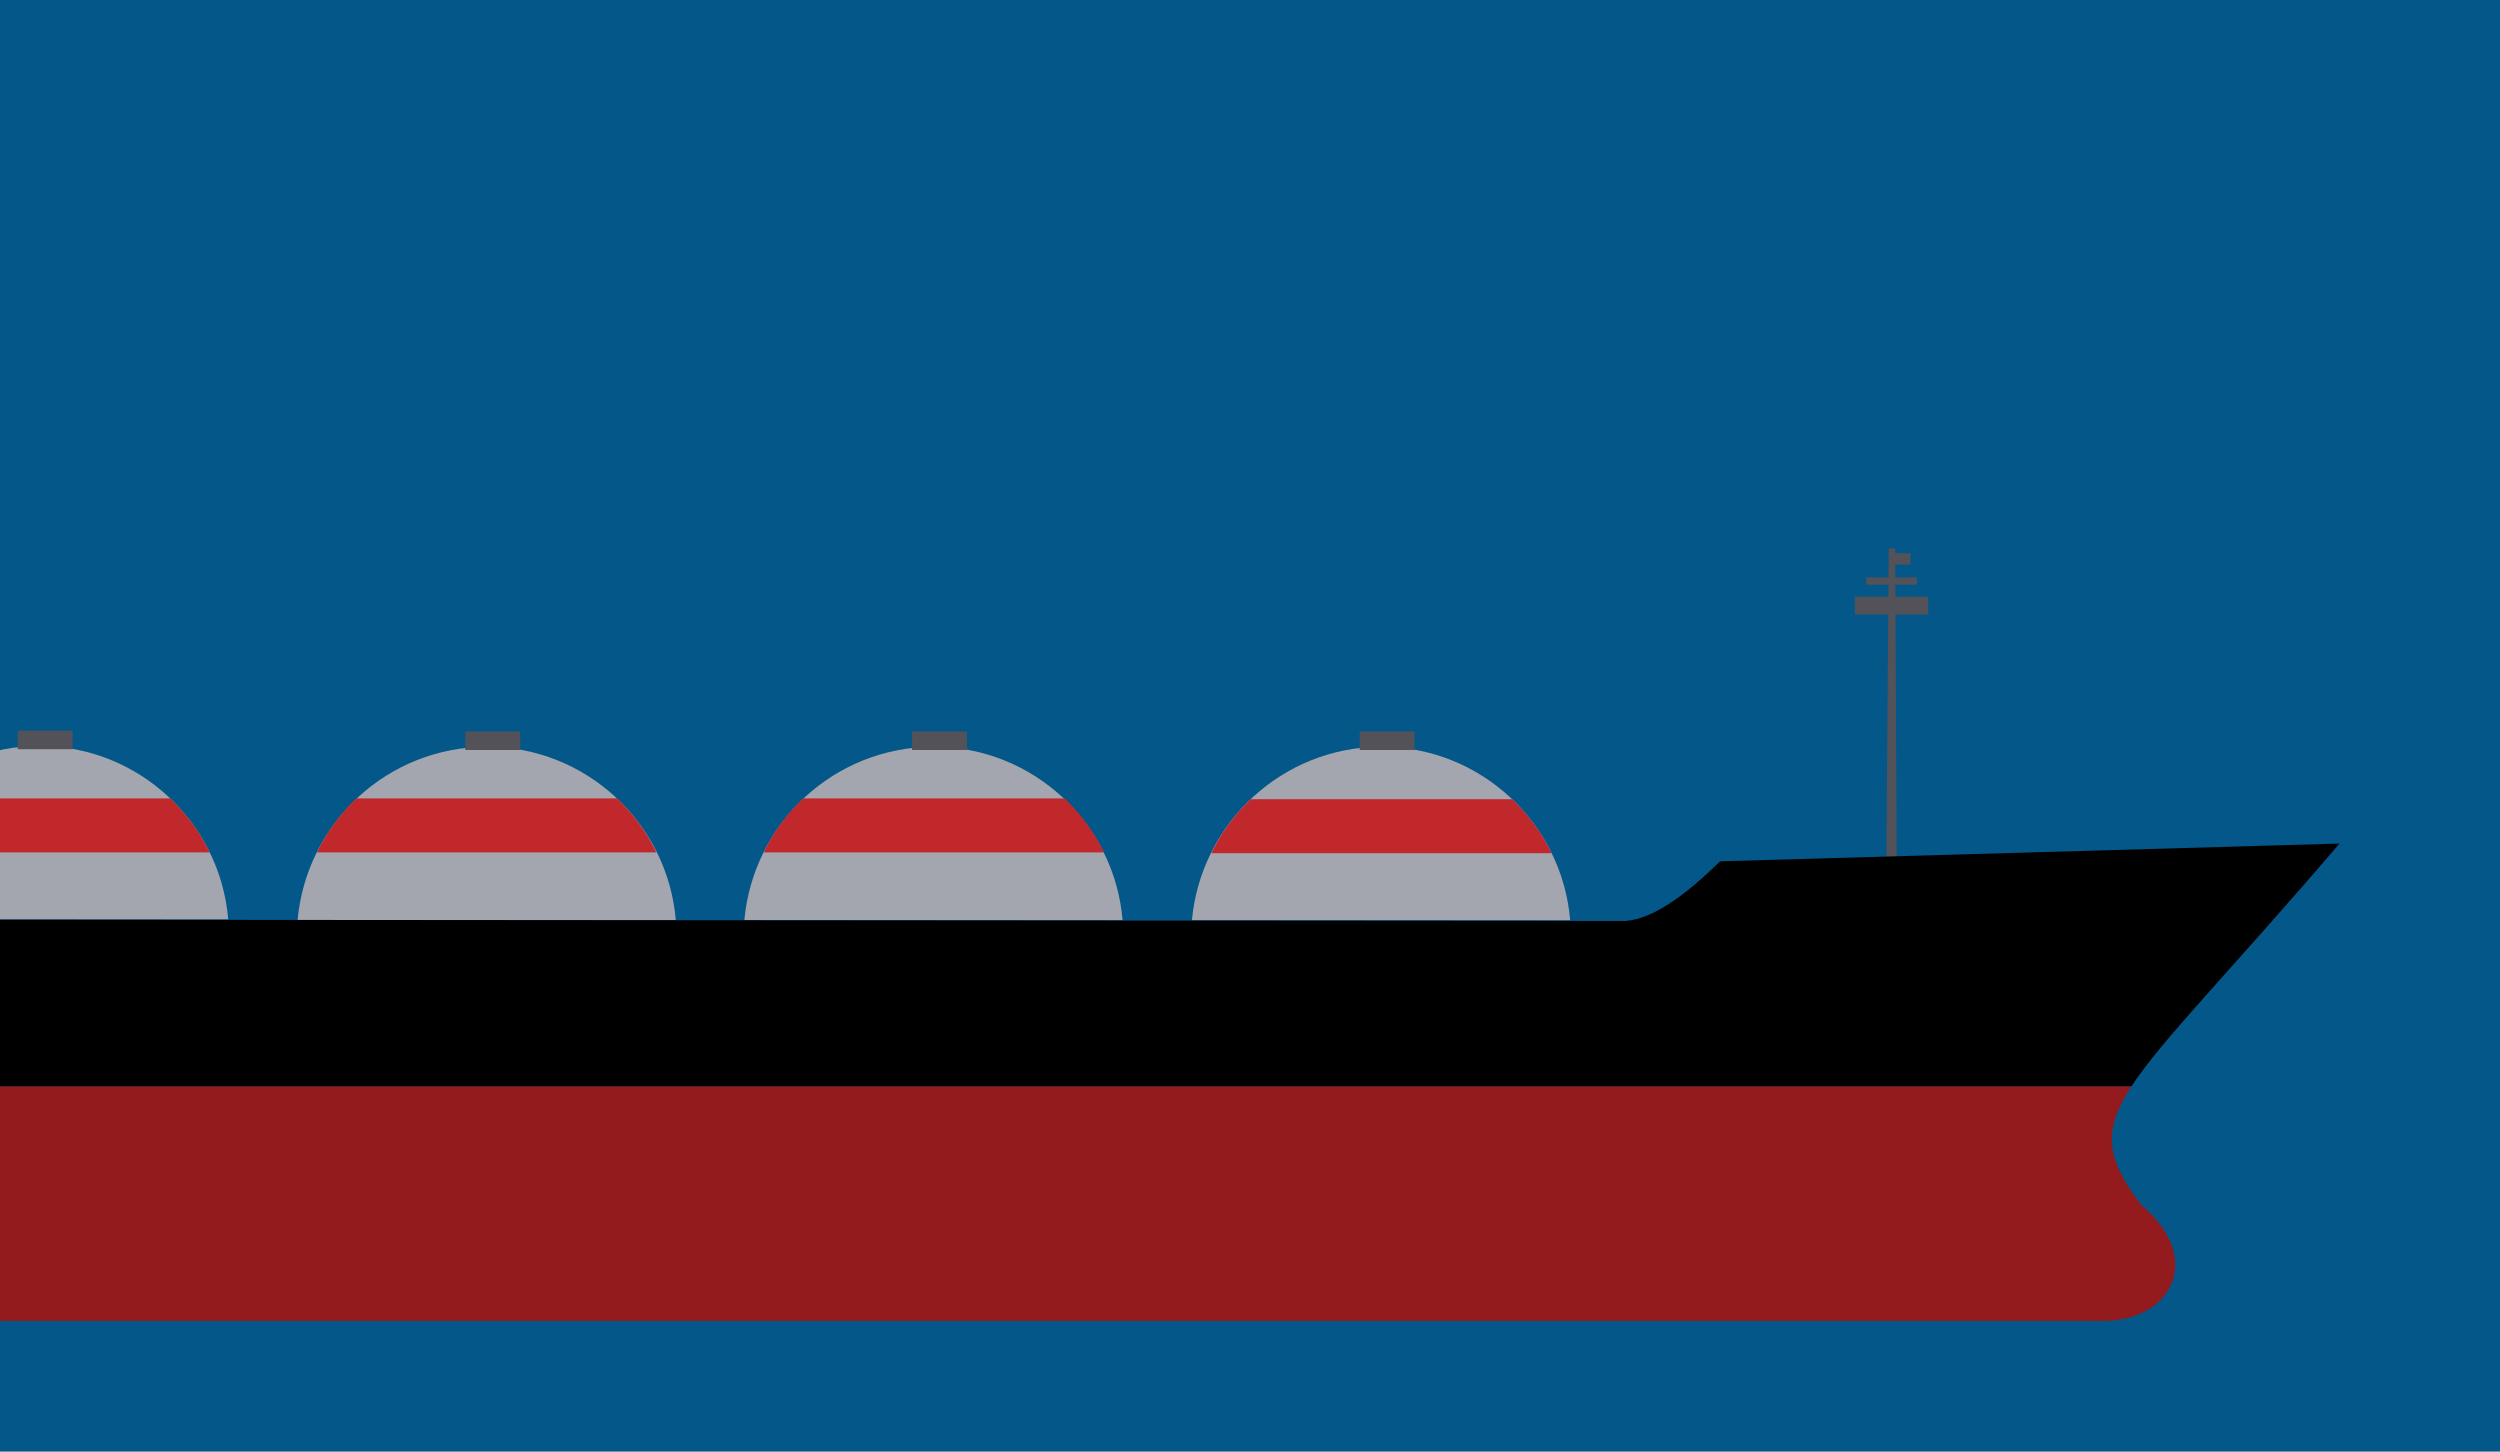 <?xml version="1.0" encoding="utf-8"?>
<!-- Generator: Adobe Illustrator 24.1.3, SVG Export Plug-In . SVG Version: 6.00 Build 0)  -->
<svg version="1.1" id="Layer_1" xmlns="http://www.w3.org/2000/svg" xmlns:xlink="http://www.w3.org/1999/xlink" x="0px" y="0px"
	 viewBox="0 0 310 180" style="enable-background:new 0 0 310 180;" xml:space="preserve">
<style type="text/css">
	.st0{fill:#045789;}
	.st1{clip-path:url(#SVGID_2_);}
	.st2{fill-rule:evenodd;clip-rule:evenodd;fill:#931A1D;}
	.st3{fill-rule:evenodd;clip-rule:evenodd;fill:#A3A6AF;}
	.st4{fill-rule:evenodd;clip-rule:evenodd;fill:#C0282B;}
	.st5{fill-rule:evenodd;clip-rule:evenodd;fill:#535258;}
	.st6{fill-rule:evenodd;clip-rule:evenodd;}
</style>
<rect y="0" class="st0" width="311" height="180.8"/>
<g>
	<g>
		<g>
			<defs>
				<rect id="SVGID_1_" y="0" width="310" height="180"/>
			</defs>
			<clipPath id="SVGID_2_">
				<use xlink:href="#SVGID_1_"  style="overflow:visible;"/>
			</clipPath>
			<g class="st1">
				<path class="st2" d="M264.3,134.7c-3.7,5.7-3.1,9,1.2,14.7c8,6.7,3.7,14.5-4.9,14.4h-364.7V153c-1.6-6.9-15.3-6.5-18.7-18.3
					H264.3L264.3,134.7z"/>
				<path class="st3" d="M4.9,92.5c12.3,0,22.4,9.5,23.4,21.5h-46.9C-17.5,102-7.4,92.5,4.9,92.5"/>
				<path class="st3" d="M60.4,92.6c12.3,0,22.4,9.5,23.4,21.5H36.9C38,102,48.1,92.6,60.4,92.6"/>
				<path class="st3" d="M115.8,92.6c12.3,0,22.4,9.5,23.4,21.5H92.3C93.4,102,103.5,92.6,115.8,92.6"/>
				<path class="st3" d="M171.3,92.6c12.3,0,22.4,9.5,23.4,21.5h-46.9C148.9,102.1,159,92.6,171.3,92.6"/>
				<path class="st4" d="M21.1,99c2,1.9,3.7,4.2,4.9,6.7h-42.2c1.2-2.5,2.9-4.8,4.9-6.7H21.1z"/>
				<path class="st4" d="M76.5,99c2,1.9,3.7,4.2,4.9,6.7H39.3c1.2-2.5,2.9-4.8,4.9-6.7H76.5z"/>
				<path class="st4" d="M132,99c2,1.9,3.7,4.2,4.9,6.7H94.7c1.2-2.5,2.9-4.8,4.9-6.7H132z"/>
				<path class="st4" d="M187.5,99.1c2,1.9,3.7,4.2,4.9,6.7h-42.2c1.2-2.5,2.9-4.8,4.9-6.7H187.5z"/>
				<rect x="2.2" y="90.6" class="st5" width="6.8" height="2.3"/>
				<rect x="57.7" y="90.7" class="st5" width="6.8" height="2.3"/>
				<rect x="113.1" y="90.7" class="st5" width="6.8" height="2.3"/>
				<rect x="168.6" y="90.7" class="st5" width="6.8" height="2.3"/>
				<polygon class="st5" points="235.2,108.3 233.9,108.3 234.2,68 235,68 				"/>
				<rect x="234.5" y="68.6" class="st5" width="2.4" height="1.4"/>
				<rect x="231.4" y="71.6" class="st5" width="6.3" height="0.9"/>
				<rect x="230" y="74" class="st5" width="9.1" height="2.2"/>
				<path class="st6" d="M-95.5,107.1h3v3h-3V107.1z M-90.3,107.1h3v3h-3V107.1z M-85.1,107.1h3v3h-3V107.1z M-79.9,107.1h3v3h-3
					V107.1z M-74.7,107.1h3v3h-3V107.1z M-69.5,107.1h3v3h-3V107.1z M-123.5,104.5l58.6,0.3c2.9,3.1,2.4,7.3,8.7,9.2l257.8,0.2
					c3.5-0.3,7.5-3.3,11.7-7.4l76.8-2.2c-13.6,15.9-22,24.3-25.8,30.1h-387.1c-0.4-1.3-0.6-2.8-0.7-4.5L-123.5,104.5L-123.5,104.5z"
					/>
			</g>
		</g>
	</g>
</g>
</svg>
